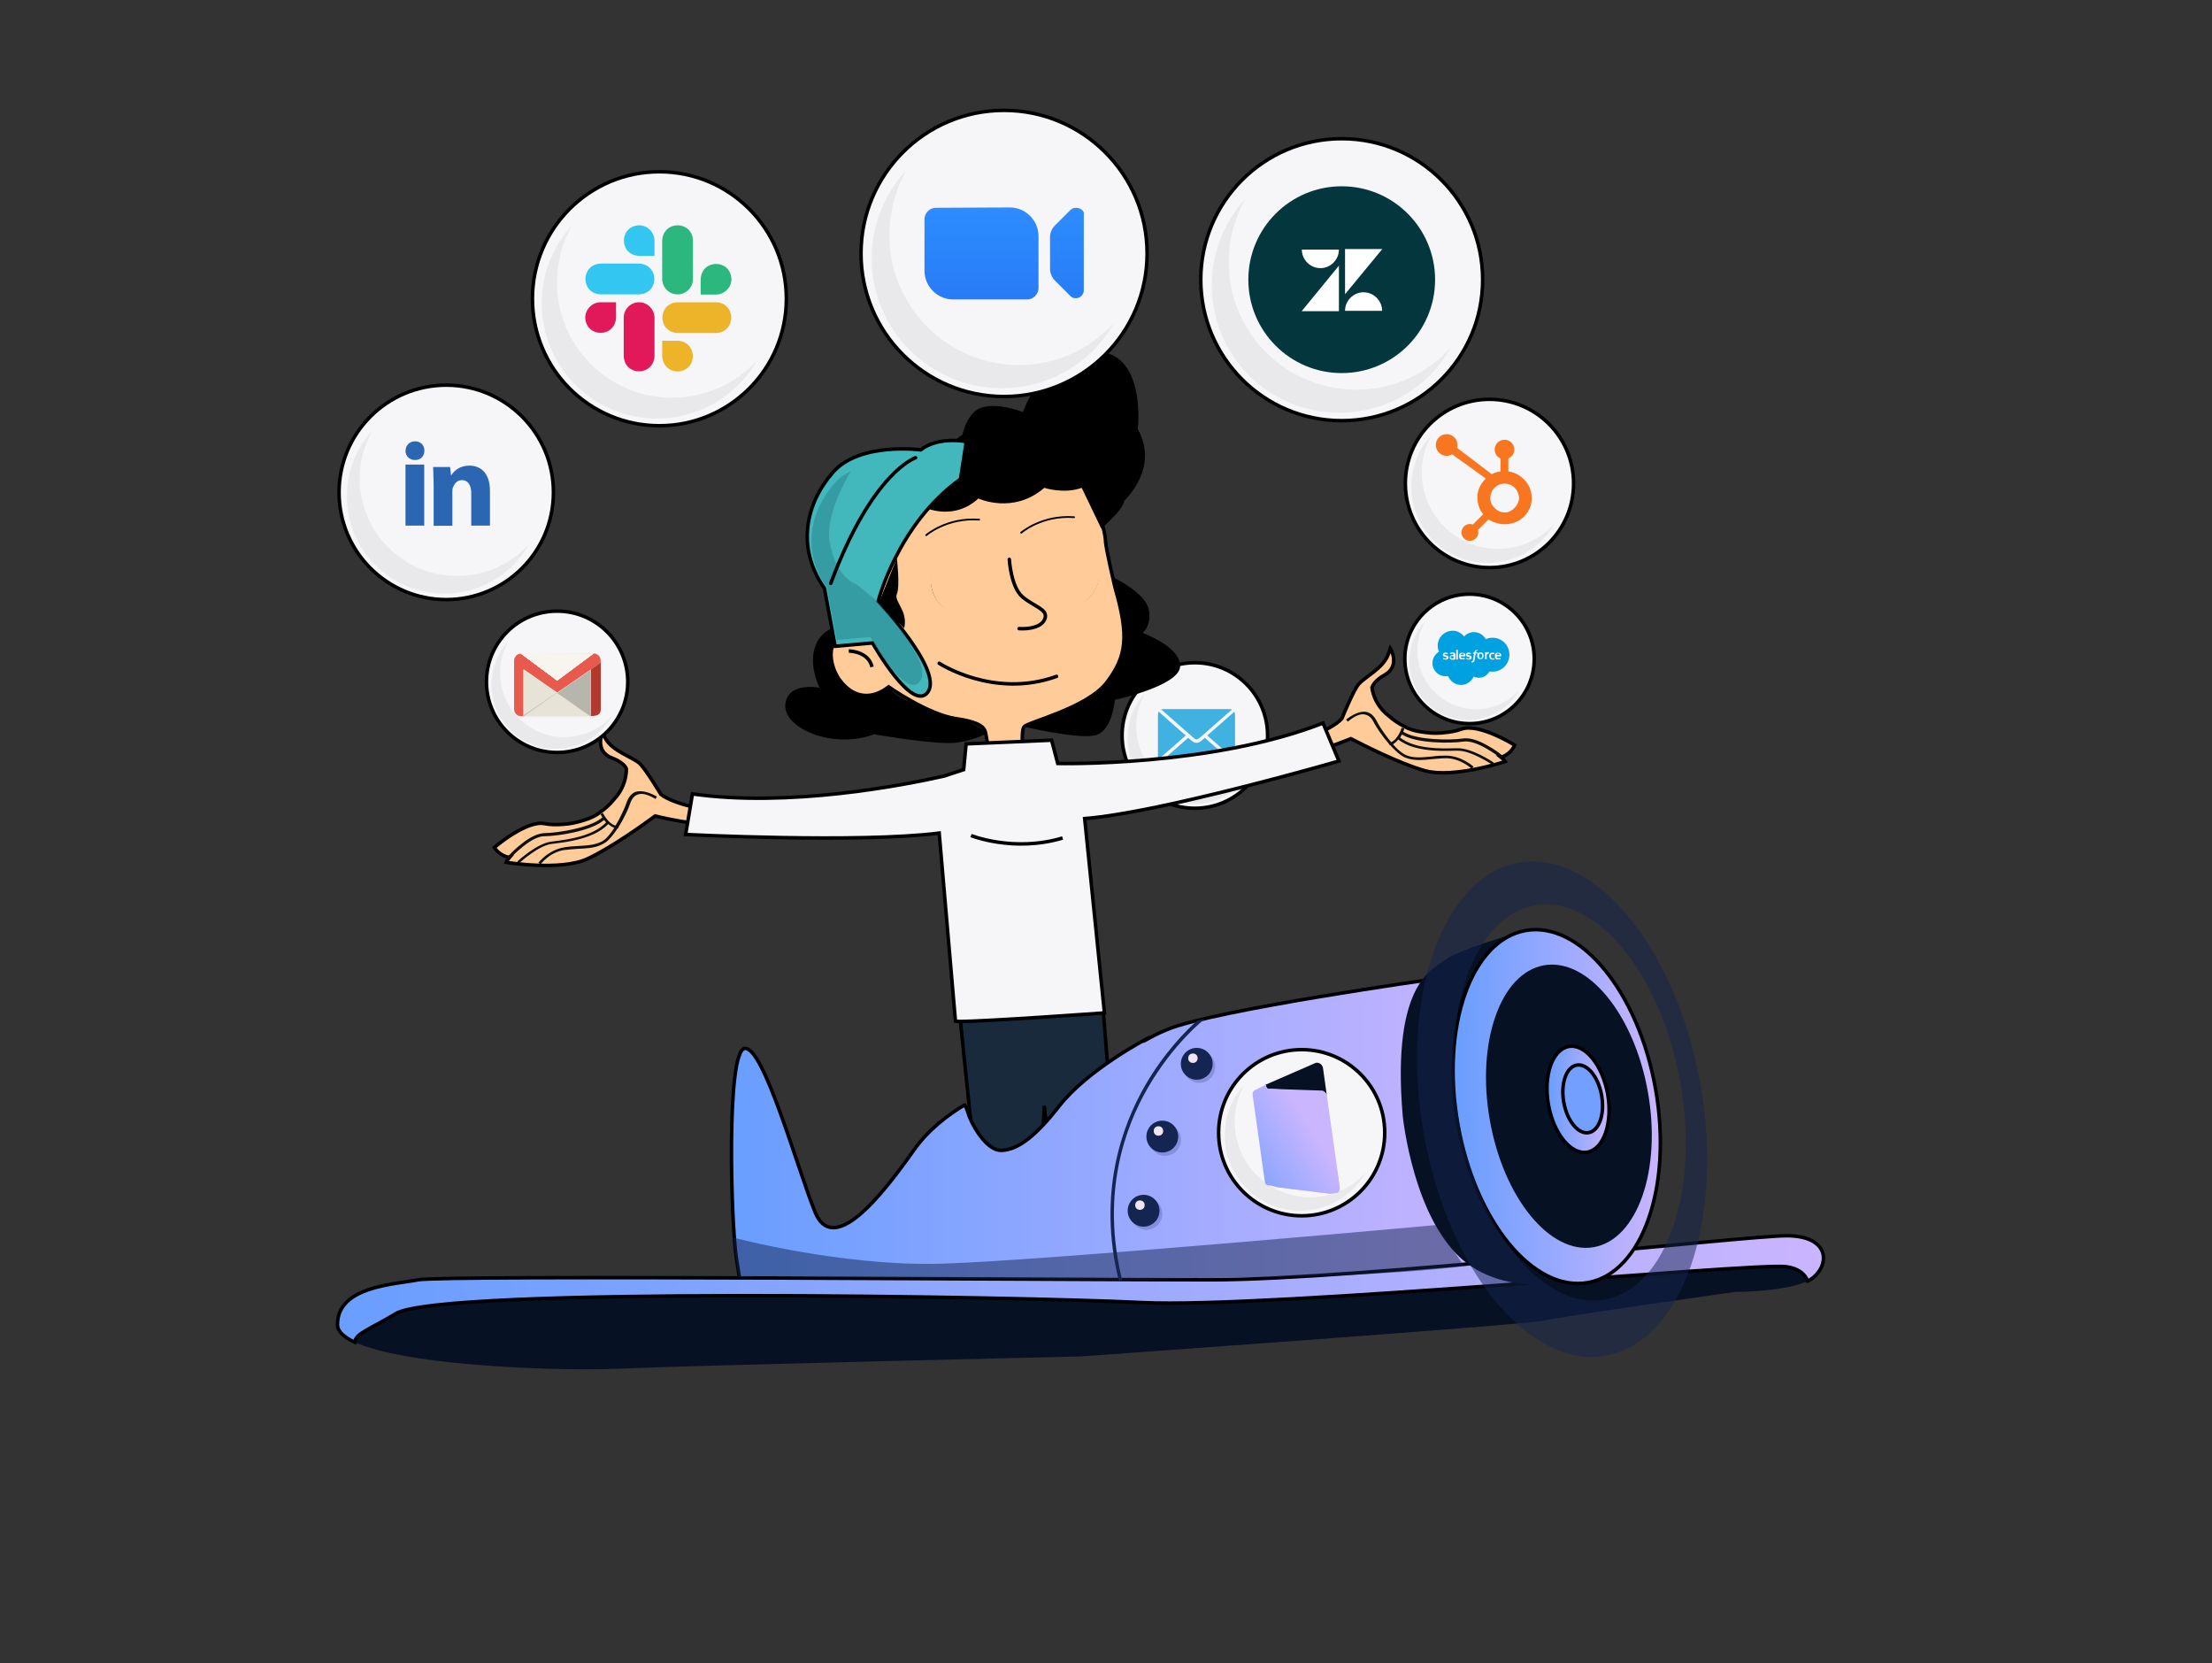 <?xml version="1.0" encoding="utf-8"?>
<!-- Generator: Adobe Illustrator 27.1.1, SVG Export Plug-In . SVG Version: 6.00 Build 0)  -->
<svg version="1.1" id="Layer_1" xmlns="http://www.w3.org/2000/svg" xmlns:xlink="http://www.w3.org/1999/xlink" x="0px" y="0px"
	 viewBox="0 0 1265 951" style="enable-background:new 0 0 1265 951;" xml:space="preserve">
	 	 	 	 	 <rect x="0" y="0" width="1265" height="951" fill="#333333" stroke="none"/>
	 	 	 	 	 <style>


	#slack, #linkedin, #zoom, #zendesk, #mail, #sales, #gmail, #hubspot, #meet, #in, #lers{
	animation:float 4s linear infinite;
	
	
}

	#plane{
	animation:float 2s linear infinite;
	
	
}


#line1,#line,  #line2, #line3, #line4, #line5, #line6, #line7, #line8{
	fill:none;
	stroke:#000000;
	stroke-width:3;
	stroke-miterlimit:10;
 stroke-linecap: round;
  stroke-dasharray: 0.5 9.5;
	  animation: animate-up 400ms linear infinite, float 4s linear infinite;

}

#sales{
	animation:pulse 1s infinite;
}


	 @keyframes float {
	0% {
		transform: translatey(0px);
	}
	50% {
		transform: translatey(-10px);
	}
	100% {
		transform: translatey(0px);
	}
}


@keyframes animate-down {
  to {
    stroke-dashoffset: 10;
  }
}
@-webkit-keyframes animate-down {
  to {
    stroke-dashoffset: 10;
  }
}

@keyframes animate-up {
  to {
    stroke-dashoffset: -10;
  }
}
@-webkit-keyframes animate-up {
  to {
    stroke-dashoffset: -10;
  }
}



	 </style>
<g id="mail">
	<g>
		<circle style="fill:#F6F5F8;stroke:#000000;stroke-width:2;stroke-miterlimit:10;" cx="683.3" cy="420.5" r="41.6"/>
		<path style="opacity:0.31;fill:#CCCCCC;enable-background:new    ;" d="M687.5,452.9c-20.8,0-37.7-16.9-37.7-37.7
			c0-6.8,1.8-13.2,4.9-18.7c-6.1,6.7-9.9,15.6-9.9,25.5c0,20.8,16.9,37.7,37.7,37.7c14,0,26.3-7.7,32.8-19.1
			C708.4,448.2,698.5,452.9,687.5,452.9z"/>
	</g>
	<g>
		<g>
			<path style="fill:#40B2E1;" d="M664,405.6c0.7-0.1,1.2-0.2,1.7-0.2c12.4,0,24.7,0,37.1,0c0.5,0,1,0.1,1.5,0.2
				c0.1,0.1,0.1,0.2,0.2,0.3c-0.2,0.1-0.4,0.2-0.6,0.3c-5.9,5.2-11.9,10.4-17.8,15.6c-1.4,1.2-2.2,1.2-3.6,0
				c-5.9-5.2-11.8-10.4-17.7-15.6C664.5,406.1,664.4,406,664,405.6z"/>
			<path style="fill:#40B2E1;" d="M664,435.4c5.3-4.6,10.4-9.1,15.5-13.6c0.7,0.6,1.3,1.1,2,1.7c1.8,1.6,3.8,1.6,5.6,0
				c0.6-0.5,1.3-1.1,1.9-1.7c5.1,4.5,10.2,9,15.5,13.6c-0.7,0.1-1.1,0.3-1.6,0.3c-12.4,0-24.8,0-37.2,0
				C665.1,435.6,664.7,435.5,664,435.4z"/>
			<path style="fill:#40B2E1;" d="M690.4,420.5c5.2-4.5,10.2-9,15.5-13.6c0.2,0.8,0.4,1.3,0.4,1.9c0,7.8,0,15.6,0,23.4
				c0,0.6-0.2,1.1-0.4,1.9C700.6,429.5,695.5,425,690.4,420.5z"/>
			<path style="fill:#40B2E1;" d="M678.1,420.5c-5.2,4.5-10.3,9-15.5,13.6c-0.2-0.8-0.4-1.4-0.4-2c0-7.8,0-15.5,0-23.3
				c0-0.6,0.2-1.2,0.4-2C667.8,411.5,672.9,416,678.1,420.5z"/>
		</g>
	</g>
</g>
<g id="hubspot">
	<g>
		<circle style="fill:#F6F5F8;stroke:#000000;stroke-width:2;stroke-miterlimit:10;" cx="851.8" cy="276.4" r="48.1"/>
		<path style="opacity:0.31;fill:#CCCCCC;enable-background:new    ;" d="M856.7,313.8c-24.1,0-43.6-19.5-43.6-43.6
			c0-7.8,2-15.2,5.6-21.5c-7.1,7.6-11.6,18.1-11.6,29.5c0,24.1,19.5,43.6,43.6,43.6c16.2,0,30.6-8.8,38-22.1
			C881,308.3,869.5,313.8,856.7,313.8z"/>
	</g>
	<path style="fill:#F8761F;" d="M873.9,277.1c-1.4-2.3-3.3-4.2-5.6-5.6c-1.8-1-3.6-1.7-5.7-2v-7.4c2.1-0.9,3.4-2.8,3.4-5.1
		c0-3.1-2.5-5.6-5.6-5.6s-5.6,2.5-5.6,5.6c0,2.3,1.2,4.2,3.3,5.1v7.4c-1.7,0.2-3.4,0.8-5,1.6c-3.2-2.4-13.7-10.4-19.9-15.1
		c0.1-0.5,0.3-1.1,0.3-1.6c0-3.4-2.8-6.2-6.2-6.2s-6.2,2.8-6.2,6.2s2.8,6.2,6.2,6.2c1.2,0,2.3-0.3,3.2-0.9l1.3,1l17.9,12.9
		c-0.9,0.9-1.8,1.9-2.5,3c-1.4,2.3-2.3,4.7-2.3,7.4v0.6c0,1.9,0.4,3.7,1,5.4c0.5,1.5,1.3,2.8,2.3,4l-5.9,5.9
		c-1.8-0.7-3.7-0.2-5.1,1.1c-0.9,0.9-1.4,2.1-1.4,3.4s0.5,2.5,1.4,3.4s2.1,1.4,3.4,1.4c1.3,0,2.5-0.5,3.4-1.4s1.4-2.1,1.4-3.4
		c0-0.5-0.1-1-0.2-1.4l6.1-6.1c0.8,0.6,1.7,1.1,2.7,1.5c1.9,0.8,4,1.3,6.4,1.3h0.4c2.6,0,5-0.6,7.3-1.8c2.4-1.3,4.3-3.1,5.7-5.4
		s2.2-4.8,2.2-7.6v-0.1C875.9,281.9,875.3,279.4,873.9,277.1L873.9,277.1z M866.5,290c-1.7,1.8-3.6,3-5.7,3h-0.4
		c-1.2,0-2.4-0.3-3.6-1c-1.3-0.7-2.3-1.7-3.2-2.9c-0.9-1.2-1.3-2.5-1.3-3.9v-0.4c0-1.4,0.3-2.7,0.9-3.9c0.7-1.3,1.7-2.4,3-3.2
		c1.3-0.8,2.6-1.2,4.1-1.2h0.1c1.4,0,2.6,0.3,3.9,0.9c1.2,0.7,2.2,1.6,3,2.8c0.8,1.2,1.2,2.5,1.4,3.9c0,0.3,0,0.6,0,0.9
		C868.6,286.6,867.9,288.4,866.5,290L866.5,290z"/>
</g>
<g id="plane">
	<polygon style="fill:#182A3B;stroke:#000000;stroke-width:2;stroke-miterlimit:10;" points="597.2,632.2 606.1,716.4 642,716.1 
		630.8,576.3 548.3,574.9 563,716.8 593.3,716.5 	"/>
	<path style="fill:none;stroke:#080B14;stroke-miterlimit:10;" d="M710,536.3"/>
	
		<linearGradient id="SVGID_1_" gradientUnits="userSpaceOnUse" x1="418.313" y1="284.531" x2="865.9" y2="284.531" gradientTransform="matrix(1 0 0 -1 0 952)">
		<stop  offset="2.000000e-02" style="stop-color:#6A9EFF"/>
		<stop  offset="1" style="stop-color:#CAB5FF"/>
	</linearGradient>
	<path style="fill:url(#SVGID_1_);stroke:#000000;stroke-width:2;stroke-miterlimit:10;" d="M821,559.6c0,0-125.2,17.6-153,28.8
		c-0.7,0.3-1.3,0.6-1.9,0.8c0,0-4.1,1.6-10.6,5.2l0.1-0.4c0,0-33.7,17.6-49.9,38.4s-25.7,25-33.1,25.3c-7.4,0.2-15-11.4-18-18.7
		c-0.5-1.1-2-6.2-2.5-6.4c-0.6-2-0.1,0.6-0.5-0.9c-9.5,5.7-20.9,14.3-29.1,26c-19.1,27.1-46.2,60.7-56.5,35s-29.4-94.7-40.1-93.3
		s-7.9,100.8-4.7,120.4c3.3,19.6,6.5,56.9,33.6,55.5s411.1-52.5,411.1-52.5S795.8,651.3,821,559.6z"/>
	<g>
		<g>
			<g>
				<g>
					<g>
						<g>
							<defs>
								<polygon id="SVGID_00000011712368606683689200000002333294914026205590_" points="709.3,676.8 707.1,623.2 775.9,624.3 
									777.4,682.4 								"/>
							</defs>
							<clipPath id="SVGID_00000030475235639610699560000009306199856459826334_">
								<use xlink:href="#SVGID_00000011712368606683689200000002333294914026205590_"  style="overflow:visible;"/>
							</clipPath>
							<g style="clip-path:url(#SVGID_00000030475235639610699560000009306199856459826334_);">
								<g style="enable-background:new    ;">
									<g>
										<g>
											<g>
												<g>
													<g>
														<g>
															<defs>
																<polyline id="SVGID_00000083779194894099878740000011633073758400209851_" points="777.1,669 715.3,677.2 
																	707.6,635.7 768.3,624.1 777.1,669 																"/>
															</defs>
															<clipPath id="SVGID_00000147903413156169063110000007671283627215026585_">
																<use xlink:href="#SVGID_00000083779194894099878740000011633073758400209851_"  style="overflow:visible;"/>
															</clipPath>
														</g>
													</g>
												</g>
											</g>
											<g>
												<g>
													<g>
														<g>
															<defs>
																<polyline id="SVGID_00000031930282487797204790000000547360629420547213_" points="777.1,669 715.3,677.2 
																	707.6,635.7 768.3,624.1 777.1,669 																"/>
															</defs>
															<clipPath id="SVGID_00000035523190427429476310000002588261398639249031_">
																<use xlink:href="#SVGID_00000031930282487797204790000000547360629420547213_"  style="overflow:visible;"/>
															</clipPath>
														</g>
													</g>
												</g>
												<g>
													<g>
														<g>
															<defs>
																<polyline id="SVGID_00000009576238761804151200000006058979804516076160_" points="777.1,669 715.3,677.2 
																	707.6,635.7 768.3,624.1 777.1,669 																"/>
															</defs>
															<clipPath id="SVGID_00000166652480587856928030000007520364674548975248_">
																<use xlink:href="#SVGID_00000009576238761804151200000006058979804516076160_"  style="overflow:visible;"/>
															</clipPath>
														</g>
													</g>
													<g>
														<g>
															<defs>
																<polyline id="SVGID_00000150078916503617892490000002794543294387775874_" points="777.1,669 715.3,677.2 
																	707.6,635.7 768.3,624.1 777.1,669 																"/>
															</defs>
															<clipPath id="SVGID_00000160879369169130976340000014277270370784383131_">
																<use xlink:href="#SVGID_00000150078916503617892490000002794543294387775874_"  style="overflow:visible;"/>
															</clipPath>
														</g>
														<g>
															<defs>
																<polyline id="SVGID_00000183229263989602739810000004656794882230212031_" points="777.1,669 715.3,677.2 
																	707.6,635.7 768.3,624.1 777.1,669 																"/>
															</defs>
															<defs>
																<polyline id="SVGID_00000016058747396439182610000009494486141154754962_" points="777.1,669 715.3,677.2 
																	707.6,635.7 768.3,624.1 777.1,669 																"/>
															</defs>
															<clipPath id="SVGID_00000129901367801799983990000016983316313027667120_">
																<use xlink:href="#SVGID_00000183229263989602739810000004656794882230212031_"  style="overflow:visible;"/>
															</clipPath>
															
																<clipPath id="SVGID_00000119833166377007367800000004989222616018742688_" style="clip-path:url(#SVGID_00000129901367801799983990000016983316313027667120_);">
																<use xlink:href="#SVGID_00000016058747396439182610000009494486141154754962_"  style="overflow:visible;"/>
															</clipPath>
														</g>
													</g>
												</g>
											</g>
											<g>
												<g>
													<g>
														<g>
															<defs>
																<polyline id="SVGID_00000046303975190654665290000000059276378788417200_" points="777.1,669 715.3,677.2 
																	707.6,635.7 768.3,624.1 777.1,669 																"/>
															</defs>
															<clipPath id="SVGID_00000106869483488728772030000012071168526998310824_">
																<use xlink:href="#SVGID_00000046303975190654665290000000059276378788417200_"  style="overflow:visible;"/>
															</clipPath>
														</g>
													</g>
												</g>
												<g>
													<g>
														<g>
															<defs>
																<polyline id="SVGID_00000096052729826256387120000013538758783888775592_" points="777.1,669 715.3,677.2 
																	707.6,635.7 768.3,624.1 777.1,669 																"/>
															</defs>
															<clipPath id="SVGID_00000182519094828421728790000011126582394178007731_">
																<use xlink:href="#SVGID_00000096052729826256387120000013538758783888775592_"  style="overflow:visible;"/>
															</clipPath>
														</g>
													</g>
													<g>
														<g>
															<defs>
																<polyline id="SVGID_00000100341656603854101640000002371856815044340136_" points="777.1,669 715.3,677.2 
																	707.6,635.7 768.3,624.1 777.1,669 																"/>
															</defs>
															<clipPath id="SVGID_00000077296320964955270620000017115524946077859005_">
																<use xlink:href="#SVGID_00000100341656603854101640000002371856815044340136_"  style="overflow:visible;"/>
															</clipPath>
														</g>
														<g>
															<defs>
																<polyline id="SVGID_00000001627295031777099190000014845313019409587639_" points="777.1,669 715.3,677.2 
																	707.6,635.7 768.3,624.1 777.1,669 																"/>
															</defs>
															<defs>
																<polyline id="SVGID_00000135685999258751569070000007240767907712666506_" points="777.1,669 715.3,677.2 
																	707.6,635.7 768.3,624.1 777.1,669 																"/>
															</defs>
															<clipPath id="SVGID_00000037650118536526036100000017612698330402575535_">
																<use xlink:href="#SVGID_00000001627295031777099190000014845313019409587639_"  style="overflow:visible;"/>
															</clipPath>
															
																<clipPath id="SVGID_00000129190522523857857910000005934496839941116832_" style="clip-path:url(#SVGID_00000037650118536526036100000017612698330402575535_);">
																<use xlink:href="#SVGID_00000135685999258751569070000007240767907712666506_"  style="overflow:visible;"/>
															</clipPath>
														</g>
													</g>
													<g>
														<g>
															<defs>
																<polyline id="SVGID_00000016058943267785882110000009019841527243579309_" points="777.1,669 715.3,677.2 
																	707.6,635.7 768.3,624.1 777.1,669 																"/>
															</defs>
															<clipPath id="SVGID_00000049909215990745793520000008734669909208297094_">
																<use xlink:href="#SVGID_00000016058943267785882110000009019841527243579309_"  style="overflow:visible;"/>
															</clipPath>
														</g>
														<g>
															<defs>
																<polyline id="SVGID_00000063627294073860804640000004305710413679225761_" points="777.1,669 715.3,677.2 
																	707.6,635.7 768.3,624.1 777.1,669 																"/>
															</defs>
															<defs>
																<polyline id="SVGID_00000082336514912858847590000017321175120026028170_" points="777.1,669 715.3,677.2 
																	707.6,635.7 768.3,624.1 777.1,669 																"/>
															</defs>
															<clipPath id="SVGID_00000072978715438449290700000015276667603411318948_">
																<use xlink:href="#SVGID_00000063627294073860804640000004305710413679225761_"  style="overflow:visible;"/>
															</clipPath>
															
																<clipPath id="SVGID_00000039852738180926253870000014518631255673971379_" style="clip-path:url(#SVGID_00000072978715438449290700000015276667603411318948_);">
																<use xlink:href="#SVGID_00000082336514912858847590000017321175120026028170_"  style="overflow:visible;"/>
															</clipPath>
														</g>
														<g>
															<defs>
																<polyline id="SVGID_00000016757310561760102950000007856016226264418466_" points="777.1,669 715.3,677.2 
																	707.6,635.7 768.3,624.1 777.1,669 																"/>
															</defs>
															<defs>
																<polyline id="SVGID_00000147220310529549388960000015792759719857183417_" points="777.1,669 715.3,677.2 
																	707.6,635.7 768.3,624.1 777.1,669 																"/>
															</defs>
															<defs>
																<polyline id="SVGID_00000002372889239673043980000014165929779799676844_" points="777.1,669 715.3,677.2 
																	707.6,635.7 768.3,624.1 777.1,669 																"/>
															</defs>
															<clipPath id="SVGID_00000075147390343308364590000017783809636273419958_">
																<use xlink:href="#SVGID_00000016757310561760102950000007856016226264418466_"  style="overflow:visible;"/>
															</clipPath>
															
																<clipPath id="SVGID_00000095297409234559815980000007509241440566068616_" style="clip-path:url(#SVGID_00000075147390343308364590000017783809636273419958_);">
																<use xlink:href="#SVGID_00000147220310529549388960000015792759719857183417_"  style="overflow:visible;"/>
															</clipPath>
															
																<clipPath id="SVGID_00000072278383923505958930000007706350048983082681_" style="clip-path:url(#SVGID_00000095297409234559815980000007509241440566068616_);">
																<use xlink:href="#SVGID_00000002372889239673043980000014165929779799676844_"  style="overflow:visible;"/>
															</clipPath>
														</g>
														<g>
															<defs>
																<polyline id="SVGID_00000127765716122327529190000012387941011548651916_" points="777.1,669 715.3,677.2 
																	707.6,635.7 768.3,624.1 777.1,669 																"/>
															</defs>
															<defs>
																<polyline id="SVGID_00000005262712875724769670000006622734753582406037_" points="777.1,669 715.3,677.2 
																	707.6,635.7 768.3,624.1 777.1,669 																"/>
															</defs>
															<defs>
																<polyline id="SVGID_00000091003319505299386140000001256138299054191032_" points="777.1,669 715.3,677.2 
																	707.6,635.7 768.3,624.1 777.1,669 																"/>
															</defs>
															<defs>
																<polyline id="SVGID_00000000202856270063417350000009424250413973649569_" points="777.1,669 715.3,677.2 
																	707.6,635.7 768.3,624.1 777.1,669 																"/>
															</defs>
															<clipPath id="SVGID_00000002367121748364941700000000718882991189546677_">
																<use xlink:href="#SVGID_00000127765716122327529190000012387941011548651916_"  style="overflow:visible;"/>
															</clipPath>
															
																<clipPath id="SVGID_00000000214939380951454240000000825710784333103773_" style="clip-path:url(#SVGID_00000002367121748364941700000000718882991189546677_);">
																<use xlink:href="#SVGID_00000005262712875724769670000006622734753582406037_"  style="overflow:visible;"/>
															</clipPath>
															
																<clipPath id="SVGID_00000034072709510624542680000011011968677811674245_" style="clip-path:url(#SVGID_00000000214939380951454240000000825710784333103773_);">
																<use xlink:href="#SVGID_00000091003319505299386140000001256138299054191032_"  style="overflow:visible;"/>
															</clipPath>
															
																<clipPath id="SVGID_00000010989388670190427210000009575028911121031052_" style="clip-path:url(#SVGID_00000034072709510624542680000011011968677811674245_);">
																<use xlink:href="#SVGID_00000000202856270063417350000009424250413973649569_"  style="overflow:visible;"/>
															</clipPath>
															
																<path style="opacity:0.502;clip-path:url(#SVGID_00000010989388670190427210000009575028911121031052_);fill:#FFFFFF;enable-background:new    ;" d="
																M734.3,652.5l-0.1,0.2l0.2,0.2l0.1-0.2L734.3,652.5"/>
														</g>
													</g>
												</g>
											</g>
										</g>
									</g>
								</g>
							</g>
						</g>
					</g>
				</g>
			</g>
		</g>
		<path style="fill:#061123;" d="M883.2,755c-9.8,2.4-265.2,20.5-265.2,20.5s-220.6,5.1-264,7s-161-3.3-161-25.2
			s32.2-22.9,46.2-25.7s371,0,453.6,0s305.2-25.2,329-25.2s25.2,15.4,15.4,23.8c-9.8,8.4-44.8,8.4-44.8,8.4S893,752.6,883.2,755z"/>
		
			<linearGradient id="SVGID_00000008121119817470538660000005404718175008306859_" gradientUnits="userSpaceOnUse" x1="193" y1="215.05" x2="1042.811" y2="215.05" gradientTransform="matrix(1 0 0 -1 0 952)">
			<stop  offset="2.000000e-02" style="stop-color:#6A9EFF"/>
			<stop  offset="1" style="stop-color:#CAB5FF"/>
		</linearGradient>
		
			<path style="fill:url(#SVGID_00000008121119817470538660000005404718175008306859_);stroke:#000000;stroke-width:2;stroke-miterlimit:10;" d="
			M193,757.3c0,3.9,3.7,7.2,9.9,10.1c0.6-5.1,7.6-6.9,23.5-16.4c25.6-15.4,355.6-9.8,427-6.3s350-23.1,368.2-20.5
			c7.2,1,10.7,4.4,12.2,8.2c1.3-0.6,2.4-1.4,3.3-2.1c9.8-8.4,8.4-23.8-15.4-23.8c-23.8,0-246.4,25.2-329,25.2s-439.6-2.8-453.6,0
			C225.2,734.4,193,735.4,193,757.3z"/>
		<g>
			<path style="fill:#061123;" d="M802.2,638c0,0,6.1,60.7,36.4,84s77.5,7,77.5,7l-0.4-0.5c-31.1,5.1-64.1-35.4-73.8-90.7
				c-8.1-45.9,2.4-87.7,23.8-103.9c-8.5,2.5-33.7,10.3-38.7,14.6C820.9,553.5,795.5,559.9,802.2,638z"/>
			
				<linearGradient id="SVGID_00000039819016098176933590000013906581353655870628_" gradientUnits="userSpaceOnUse" x1="830.968" y1="319.35" x2="949.532" y2="319.35" gradientTransform="matrix(1 0 0 -1 0 952)">
				<stop  offset="2.000000e-02" style="stop-color:#6A9EFF"/>
				<stop  offset="1" style="stop-color:#CAB5FF"/>
			</linearGradient>
			
				<path style="fill:url(#SVGID_00000039819016098176933590000013906581353655870628_);stroke:#000000;stroke-width:2;stroke-miterlimit:10;" d="
				M872.5,532c31.2-5.5,64.5,35.1,74.3,90.7c9.8,55.6-7.6,105.1-38.8,110.6s-64.5-35.1-74.3-90.7S841.3,537.5,872.5,532z"/>
			
				<ellipse transform="matrix(0.985 -0.174 0.174 0.985 -96.22 165.29)" style="fill:#061123;" cx="896.8" cy="632.7" rx="45.9" ry="81.8"/>
			<g>
				
					<linearGradient id="SVGID_00000034775392215187723500000008338855226353911723_" gradientUnits="userSpaceOnUse" x1="884.697" y1="323.5" x2="920.203" y2="323.5" gradientTransform="matrix(1 0 0 -1 0 952)">
					<stop  offset="2.000000e-02" style="stop-color:#6A9EFF"/>
					<stop  offset="1" style="stop-color:#CAB5FF"/>
				</linearGradient>
				
					<path style="fill:url(#SVGID_00000034775392215187723500000008338855226353911723_);stroke:#000000;stroke-width:2;stroke-miterlimit:10;" d="
					M919.4,625.5c2.9,16.7-2.3,31.5-11.6,33.2c-9.4,1.7-19.3-10.5-22.3-27.2c-2.9-16.7,2.3-31.5,11.6-33.2S916.4,608.8,919.4,625.5z
					"/>
				
					<ellipse transform="matrix(0.985 -0.174 0.174 0.985 -95.371 166.598)" style="fill:#739FFF;stroke:#000000;stroke-width:2;stroke-miterlimit:9.999;" cx="904.7" cy="628.5" rx="11" ry="19.6"/>
			</g>
			<path style="opacity:0.5;fill:#142551;enable-background:new    ;" d="M814.2,648.1c13.7,77.8,60.3,134.7,104,127
				s68-77,54.3-154.9c-13.7-77.8-60.3-134.7-104-127C824.8,501,800.5,570.3,814.2,648.1z M877.8,517.6c35-6.2,72.2,39.3,83.2,101.6
				s-8.4,117.7-43.4,123.8s-72.2-39.3-83.2-101.6C823.4,579.2,842.9,523.7,877.8,517.6z"/>
		</g>
		<path style="fill:#0D3151;" d="M624.2,805.6"/>
		<path style="opacity:0.5;fill:#142551;enable-background:new    ;" d="M821.1,700.4c0,0-226.4,20.6-283.4,22.1s-118.5-15-118.5-15
			c2.2,17.7,3.2,22.7,3.2,22.7l17.8-0.5c53.5,0.8,205.2,2.9,224.9,1.7c24-1.5,110.4,0.1,172.3-7.5L821.1,700.4z"/>
	</g>
	<path style="fill:#142551;" d="M684.6,583.6c-5.7,5-18.6,17.7-29.8,37.1c-13.5,23.5-27.2,61.9-15,111.5l1.9-0.5
		c-12-48.9,1.4-86.8,14.8-109.9c14.5-25.1,32-38.9,32.2-39l-0.1-0.3L684.6,583.6z"/>
	<g>
		<ellipse style="fill:#142551;" cx="684.4" cy="608.2" rx="9.1" ry="9.1"/>
		<circle style="opacity:0.2;fill:#142551;enable-background:new    ;" cx="685.9" cy="610" r="9.1"/>
		<circle style="fill:#F0E5F0;" cx="682.2" cy="605" r="2.7"/>
	</g>
	<g>
		<circle style="fill:#142551;" cx="664.7" cy="649.8" r="9.1"/>
		<circle style="opacity:0.2;fill:#142551;enable-background:new    ;" cx="666.3" cy="651.7" r="9.1"/>
		<circle style="fill:#F0E5F0;" cx="662.5" cy="646.6" r="2.7"/>
	</g>
	<circle style="fill:#142551;" cx="654" cy="692.2" r="9.1"/>
	<circle style="opacity:0.2;fill:#142551;enable-background:new    ;" cx="655.6" cy="694" r="9.1"/>
	<circle style="fill:#F0E5F0;" cx="651.9" cy="689" r="2.7"/>
	<g>
		<g>
			
				<radialGradient id="SVGID_00000059272743637209102890000006689188582303484343_" cx="391.275" cy="426.275" r="151.903" gradientUnits="userSpaceOnUse">
				<stop  offset="0.862" style="stop-color:#FFCB99"/>
				<stop  offset="1" style="stop-color:#FF9999"/>
			</radialGradient>
			
				<path style="fill:url(#SVGID_00000059272743637209102890000006689188582303484343_);stroke:#000000;stroke-width:2;stroke-miterlimit:10;" d="
				M417.6,461.2c-7.1,0.9-14.6,0.9-22.1,0c-6.4-1.6-13.9-4.1-17.6-7.1c0,0-8.7-14.5-12.2-17.7c-3.7-3.4-15.4-6.9-19.4-14.1l-1.9-3.5
				c0,0-4.5,10.8,5.7,14.6c0,0,6.4,2.2,8.1,6.1c0,0,0.6,9.3-6.9,17.3c-2.5,3.2-5.4,5.7-8.3,7.7c-2.3,1.9-5.5,3.4-9.3,4.5
				c-6.7,2.2-12,2.3-12,2.3c-3.5,0.3-7.2,0.2-10.2-0.4c-10.4-2.2-28.8,13.6-28.8,13.6c3.1,4.9,8.2,5.6,8.2,5.6l0.6-0.1
				c-0.7,0.8-1.5,1.9-2,3c0,0,30.8,5.1,46.2-1.9c13.1-5.9,33.2-20.3,39-24.6c3.1,0.8,11.7,2.8,22.8,4.3c0,0,9.2,1.4,23.2,0.7
				C419.4,467.9,418.5,464.3,417.6,461.2z"/>
			<path style="fill:#0E0F10;" d="M375.7,455.4l-0.8,1.4c-4.5-2.7-7.9-3.5-10.3-2.5c-1.9,0.7-3.3,2.3-4.3,5.3
				c-0.9,2.8-3.5,8.4-6.7,13.5l-0.1,0.6c-0.1-0.1-0.1-0.1-0.3-0.1c-1.6,2.4-3.4,4.8-5.2,6.6c-1.2,1.2-2.6,2.1-4,2.7
				c-4,2-8.9,2.2-13.7,2.4c-2.6,0.2-5.3,0.4-7.8,0.7c-8.2,1.3-13.3,8-13.4,8.2l-1.2-1c0.3-0.3,5.7-7.2,14.5-8.7
				c2.6-0.5,5.3-0.7,7.9-0.8c6.4-0.4,12.5-0.6,16.5-4.6c1.6-1.6,3.2-3.7,4.5-5.8c-1.3-0.5-2.4-1.2-3.4-2.2c-2.3,2.4-5.2,4.3-8.2,5.7
				c-7.7,3.6-16.9,4.8-22.7,5.5l-1.6,0.2c-7.6,1-18,10.6-18.2,10.7c-0.3,0.3-0.8,0.3-1,0c-0.3-0.3-0.3-0.8,0-1
				c0.4-0.4,10.9-9.9,18.9-11l1.6-0.2c7.8-1,22.4-2.8,29.9-10.8c-1.9-2.1-3.1-4.6-3.2-4.7l1.4-0.7c0,0,2.9,6.1,7.2,7.2
				c3.3-5.4,5.6-11,6.2-12.8c1.2-3.6,3-5.6,5.3-6.5C366.8,451.8,370.8,452.7,375.7,455.4z"/>
			<path style="fill:#0E0F10;" d="M345.6,467.4c0.4,0.3,0.3,0.8,0.1,1.2c-0.3,0.3-0.6,0.5-0.9,0.7c-7.2,5.8-25.3,8.7-33.3,8.8
				c-3.2-0.1-7.4,1.9-12.2,5.7c-4,3.2-7.4,6.7-7.4,6.7l-0.2,0.1c-0.3,0.3-0.8,0.3-1,0c-0.1-0.2-0.2-0.3-0.3-0.6
				c0.1-0.1,0.1-0.5,0.3-0.6c0.3-0.3,3.3-3.7,7.5-6.9c5.1-4.1,9.6-6.1,13.3-6.2c7.8-0.1,25.4-3,32.3-8.4c0.2-0.2,0.6-0.3,0.8-0.8
				l0,0C344.8,466.9,345.2,467,345.6,467.4z"/>
		</g>
		<g>
			
				<radialGradient id="SVGID_00000157990100211111250130000009696803924586107058_" cx="131.87" cy="1053.328" r="55.291" gradientTransform="matrix(-0.999 4.110896e-02 -4.110896e-02 -0.999 971.102 1453.751)" gradientUnits="userSpaceOnUse">
				<stop  offset="5.916801e-02" style="stop-color:#FFCB99"/>
				<stop  offset="0.862" style="stop-color:#FFCB99"/>
			</radialGradient>
			
				<path style="fill:url(#SVGID_00000157990100211111250130000009696803924586107058_);stroke:#000000;stroke-width:2;stroke-miterlimit:10;" d="
				M727.8,434.2c13.9-1.4,22.8-4.2,22.8-4.2c10.8-3.2,19-6.5,21.9-7.7c6.4,3.3,28.4,14.5,42.3,18.3c16.3,4.6,46-5.2,46-5.2
				c-0.7-1-1.6-1.9-2.5-2.6h0.6c0,0,5-1.5,7.3-6.8c0,0-20.6-12.9-30.6-9.1c-2.9,1.1-6.5,1.7-10,2c0,0-5.2,0.8-12.2-0.4
				c-3.9-0.5-7.4-1.5-9.9-3c-3.2-1.5-6.4-3.6-9.4-6.3c-8.7-6.7-9.5-16-9.5-16c1.1-4.1,7.1-7.2,7.1-7.2c9.5-5.3,3.4-15.3,3.4-15.3
				l-1.3,3.7c-2.9,7.8-13.9,13-17,17c-3,3.7-9.4,19.4-9.4,19.4c-3.1,3.6-10.2,7.1-16.3,9.7c-7.3,2.1-14.6,3.2-21.8,3.4
				C729,426.7,728.6,430.4,727.8,434.2z"/>
			<path style="fill:#0E0F10;" d="M781.3,407c2.5,0.5,4.5,2.2,6.2,5.6c0.8,1.7,4,6.9,8.1,11.7c4.1-1.8,6-8.3,6-8.3l1.5,0.5
				c0,0.2-0.8,2.8-2.4,5.2c8.7,6.7,23.3,6.3,31.2,6.1h1.7c8.1-0.2,19.9,7.7,20.4,8c0.3,0.2,0.4,0.7,0.2,1s-0.7,0.4-1,0.2
				c-0.2,0-12-8-19.6-7.8h-1.7c-5.9,0.2-15.1,0.4-23.3-2c-3.2-0.9-6.4-2.4-9-4.4c-0.8,1.1-1.8,2-3,2.7c1.6,1.9,3.5,3.7,5.4,5
				c4.6,3.3,10.6,2.6,17,2c2.6-0.4,5.3-0.5,8-0.5c8.9,0.1,15.4,6.1,15.7,6.3l-1.1,1.2c-0.1-0.1-6.2-5.9-14.5-6
				c-2.6,0-5.3,0.3-7.9,0.5c-4.8,0.5-9.6,1-13.9-0.3c-1.5-0.4-3-1.1-4.3-2.1c-2.1-1.5-4.2-3.6-6.1-5.7c-0.2,0.1-0.2,0.1-0.3,0.1
				l-0.2-0.6c-4-4.6-7.3-9.6-8.7-12.3c-1.4-2.9-3.1-4.2-5.1-4.6c-2.5-0.6-5.8,0.7-9.8,4.1l-1-1.2C774.3,407.9,778.2,406.5,781.3,407
				z"/>
			<path style="fill:#0E0F10;" d="M802.6,418.3L802.6,418.3c0.3,0.4,0.6,0.5,0.9,0.6c7.6,4.2,25.5,4.4,33.2,3.3
				c3.7-0.5,8.4,0.8,14.1,4.1c4.6,2.5,8.1,5.4,8.4,5.7c0.2,0,0.3,0.4,0.3,0.5c-0.1,0.3-0.2,0.4-0.2,0.6c-0.2,0.3-0.7,0.4-1,0.2h-0.2
				c0,0-3.8-2.9-8.3-5.5c-5.3-3-9.8-4.3-12.9-3.8c-7.9,1.1-26.2,1-34.3-3.6c-0.3-0.2-0.7-0.3-1-0.6c-0.3-0.4-0.5-0.8-0.1-1.2
				C801.8,418.2,802.2,418,802.6,418.3z"/>
		</g>
		<path d="M636.8,330.2c0,0,17.7,8.4,20,17.7s-3.3,14-3.3,14s21.9,7.9,21.4,19.1s-37.3,19.1-37.3,19.1s-1.4,16.8-10.3,20
			c-8.9,3.3-43.8-5.1-43.8-5.1s52.2-30.8,54.1-40.1C639.6,365.7,636.8,330.2,636.8,330.2z"/>
		
			<radialGradient id="SVGID_00000120530431324327316180000004626816982787194240_" cx="559.04" cy="612.458" r="107.764" fx="559.355" fy="612.523" gradientTransform="matrix(1 0 0 -1 0 952)" gradientUnits="userSpaceOnUse">
			<stop  offset="0.862" style="stop-color:#FFCB99"/>
			<stop  offset="1" style="stop-color:#FF9999"/>
		</radialGradient>
		
			<path style="fill:url(#SVGID_00000120530431324327316180000004626816982787194240_);stroke:#000000;stroke-width:2;stroke-miterlimit:10;" d="
			M496.1,361c0,0-17.7-4.7-20.5,9.8s13.5,36.8,32.6,21.9c0,0,22.4,15.8,38.7,18.2c16.3,2.3,16.3,6.5,16.8,8.4s2.3,14,2.3,14
			l19.1-1.9c0,0-1.4-13,0.5-15.8s36.3-10.7,47.5-25.6s12.6-26.1,4.7-53.6c0,0-5.6-23.3-5.6-27.5s-8.9-44.7-28.9-54.1
			c-20-9.3-40.5-12.1-52.7-5.1c-12.1,7-46.6,44.7-55.5,95.1L496.1,361z"/>
		<g>
			<circle style="fill:#F6F5F8;stroke:#000000;stroke-width:2;stroke-miterlimit:10;" cx="609.1" cy="327.9" r="18.4"/>
			<path d="M617.5,318.4c-0.7,0-1.5,0.1-2.1,0.3c0.6,0.7,1,1.5,1,2.5c0,2.1-1.7,3.7-3.7,3.7c-1.1,0-2.1-0.5-2.7-1.2
				c-0.3,0.9-0.5,1.8-0.5,2.8c0,4.5,3.7,8.2,8.2,8.2s8.2-3.7,8.2-8.2C625.7,322,622,318.4,617.5,318.4z"/>
		</g>
		<g>
			<circle style="fill:#F6F5F8;stroke:#000000;stroke-width:2;stroke-miterlimit:10;" cx="551.8" cy="332.1" r="18.4"/>
			<path d="M560.2,322.6c-0.7,0-1.5,0.1-2.1,0.3c0.6,0.7,1,1.5,1,2.5c0,2.1-1.7,3.7-3.7,3.7c-1.1,0-2.1-0.5-2.7-1.2
				c-0.3,0.9-0.5,1.8-0.5,2.8c0,4.5,3.7,8.2,8.2,8.2s8.2-3.7,8.2-8.2C568.4,326.2,564.7,322.6,560.2,322.6z"/>
		</g>
		<path style="fill:none;stroke:#000000;stroke-width:2;stroke-linecap:round;stroke-miterlimit:10;" d="M577.2,319.8
			c0,0,0.9,15.8,7.5,21.4c6.5,5.6,14.4,7,13,12.1s-8.9,6.5-14.9,6.1"/>
		<path style="fill:none;stroke:#000000;stroke-width:2;stroke-linecap:round;stroke-miterlimit:10;" d="M537.1,379.2
			c0,0,31.2,20.5,67.1,7.5"/>
		<path d="M530.1,290.6c0,0,15.8,7,29.4-5.6c0,0,20,9.3,37.7-6.1c0,0,11.2,3.7,21.4,0l11.2,23.3c0,0,13-11.2,13-15.8
			c0,0,20.5-18.6,7.9-41c0,0,4.2-36.3-16.8-43.3s-26.6,14-26.6,14s-1.9-5.1-9.3-0.5c-7.5,4.7-13,20-13,20s-19.6-7.9-28,0
			s-8.9,27.5-8.9,30.3L530.1,290.6z"/>
		<g>
			<path style="fill:#42B8BC;stroke:#000000;stroke-width:2;stroke-miterlimit:10;" d="M502.2,343.8c0,0,11.2-44.3,47.1-69.9
				l3.3-21.4c0,0-15.8-3.3-26.1,4.7c0,0-35-4.7-50.3,13c-15.4,17.7-21,42.9-4.7,66.2l6.1,33.1l21.4-1.9c0,0,22.8,40.5,31.7,28
				C539.4,382.9,502.2,343.8,502.2,343.8z"/>
			<path style="opacity:0.51;fill:#2C818C;enable-background:new    ;" d="M489.6,333.9c0,0-11.3-2.9-15.1-23.9
				c-2.2-12.4,5.4-29.1,12-40.6c-3.6,1.7-6.8,4-9.4,7.1c-13.8,15.9-18.9,38.6-4.2,59.6l5.5,29.8l19.3-1.7c0,0,20.6,36.5,28.5,25.2
				c8-11.3-25.6-46.6-25.6-46.6L489.6,333.9z"/>
			<path style="fill:none;stroke:#000000;stroke-width:2;stroke-linecap:round;stroke-miterlimit:10;" d="M523.6,261.7
				c0,0-24.7,7.9-48.5,71.8"/>
		</g>
		<path d="M502.6,344.7l10.3-25.6c0,0,1.9,16.3,0,20.5c-1.9,4.2,6.5,9.3,4.2,19.6L502.6,344.7z"/>
		<path d="M546.9,410.9c-16.8-4.7-35.9-12.1-38.7-18.2c0,0-11.2,6.1-15.8,4.7c-4.7-1.4-14.4-9.8-16.3-18.2c-1.6-7.1-0.6-11.7,1.2-13
			l-1.7-6.9c-3,1.4-5.8,3.5-7.8,6.9c-7,11.7,0.9,27,0.9,27s-18.6-3.7-19.6,9.8c-0.9,13.5,27.5,25.6,50.8,16.8c0,0,36.8,6.5,48,4.7
			c11.2-1.9,15.8-5.1,15.8-5.1S562.9,415.3,546.9,410.9z"/>
		<g>
			<path d="M529.7,306.5c-0.1,0-0.3-0.1-0.4-0.2c-0.2-0.2-0.2-0.5,0-0.7c0.1-0.1,12-10.4,30.7-9c0.3,0,0.5,0.3,0.5,0.5
				s-0.3,0.5-0.5,0.5c-18.2-1.4-29.8,8.6-29.9,8.7C529.9,306.5,529.8,306.5,529.7,306.5z"/>
		</g>
		<g>
			<path d="M584,305.1c-0.1,0-0.3-0.1-0.4-0.2c-0.2-0.2-0.2-0.5,0-0.7c0.1-0.1,12-10.4,30.7-9c0.3,0,0.5,0.3,0.5,0.5
				s-0.3,0.5-0.5,0.5c-18.2-1.4-29.8,8.6-29.9,8.7C584.2,305.1,584.1,305.1,584,305.1z"/>
		</g>
		<line style="fill:none;stroke:#000000;stroke-width:2;stroke-miterlimit:10;" x1="553.9" y1="440.7" x2="600.7" y2="437.9"/>
		<path style="fill:#F6F5F8;stroke:#000000;stroke-width:2;stroke-miterlimit:10;" d="M765.7,435.1l-9.1-21.7
			c-64.3,25.2-151.7,23.1-151.7,23.1l-3.5-13.3l-48.9,2.1l-1.4,14.7l-11.2,3.7c-23.5,5.3-89,18-143.9,10.2l-3.9,23.2
			c0,0,99.1,5,145-0.8l9.3,107.5c0.6,0.1,1.3,0.2,2,0.2c15.4,0,83.2-4.9,83.2-4.9L620.3,468C664.3,464.5,765.7,435.1,765.7,435.1z"
			/>
		
			<radialGradient id="SVGID_00000136397877091284597580000017159776160648339361_" cx="492.022" cy="575.269" r="5.69" gradientTransform="matrix(1 0 0 -1 0 952)" gradientUnits="userSpaceOnUse">
			<stop  offset="5.916801e-02" style="stop-color:#FFCB99"/>
			<stop  offset="0.862" style="stop-color:#FFCB99"/>
		</radialGradient>
		
			<path style="fill:url(#SVGID_00000136397877091284597580000017159776160648339361_);stroke:#000000;stroke-width:2;stroke-miterlimit:10;" d="
			M485.4,372.2c0,0,11.2,0,13.3,9.1"/>
		<path style="fill:#F6F5F8;stroke:#000000;stroke-width:2;stroke-miterlimit:10;" d="M555.3,477.7c0,0,24.5,9.8,52.4,1.4"/>
	</g>
	<g id="Nol">
		<g>
			<circle style="fill:#F6F5F8;stroke:#000000;stroke-width:2;stroke-miterlimit:10;" cx="744.4" cy="647.6" r="47.5"/>
			<path style="opacity:0.31;fill:#CCCCCC;enable-background:new    ;" d="M749.2,684.5c-23.8,0-43.1-19.3-43.1-43.1
				c0-7.8,1.9-15.1,5.6-21.3c-7,7.6-11.3,17.8-11.3,29c0,23.8,19.3,43.1,43.1,43.1c16,0,30-8.8,37.5-21.8
				C773.3,679.1,761.8,684.5,749.2,684.5z"/>
		</g>
		<g>
			<g>
				<g>
					<g>
						<g>
							<g>
								<g>
									<g>
										<defs>
											
												<rect id="SVGID_00000036213703726868852070000012695741948406606464_" x="719.6" y="609.9" transform="matrix(0.99 -0.139 0.139 0.99 -82.671 108.982)" width="42" height="75.5"/>
										</defs>
										<clipPath id="SVGID_00000024722455849164991030000000036386926632396439_">
											<use xlink:href="#SVGID_00000036213703726868852070000012695741948406606464_"  style="overflow:visible;"/>
										</clipPath>
										<g style="clip-path:url(#SVGID_00000024722455849164991030000000036386926632396439_);">
											<g>
												<path style="fill:#D6C2ED;" d="M763.9,663l2.2,15.8c0.3,2.5-1.9,4.5-3.7,3.9l-31.9-4l1.7-0.2c0,0,0,0-0.1-0.8
													s0.6-1.8,1.4-1.9c0,0,0,0,0.8-0.1l27.5-8.9C762.8,666.5,764.2,664.6,763.9,663L763.9,663z"/>
											</g>
											<g>
												<path style="fill:#061123;" d="M756.6,610.6l2.2,15.8c-0.2-1.7-2-2.3-2.9-2.1l-29.9-1.8c0,0,0,0-0.8,0.1
													c0,0-0.9-0.7-1.1-1.5c-0.1-0.8-0.1-0.8-0.1-0.8l-0.8,0.1l28.7-12.5C753.6,606.9,756.2,608.2,756.6,610.6L756.6,610.6z"
													/>
											</g>
											
												<linearGradient id="SVGID_00000040562746894332837450000004076017606038400694_" gradientUnits="userSpaceOnUse" x1="376.02" y1="4070.093" x2="431.938" y2="4044.649" gradientTransform="matrix(0.99 -0.139 0.139 0.99 -239.212 -3298.082)">
												<stop  offset="2.000000e-02" style="stop-color:#6A9EFF"/>
												<stop  offset="1" style="stop-color:#CAB5FF"/>
											</linearGradient>
											<path style="fill:url(#SVGID_00000040562746894332837450000004076017606038400694_);" d="M758.8,626.4L764,663l0,0
												l2.2,15.8c0.3,2.5-1.9,4.5-3.7,3.9l-31.9-3.9l-4.4-1.1c-1.7,0.2-2.6-0.5-2.9-2.1l0,0l-7-49.8l0,0
												c-0.1-0.8,0.5-2.6,2.1-2.9l4.7-2.4l0.8-0.1c0,0,0,0,0.1,0.8s1.1,1.5,1.9,1.4c0,0,0,0,0.8-0.1l29,1
												C756.7,623.3,758.6,624.7,758.8,626.4L758.8,626.4z"/>
										</g>
									</g>
								</g>
							</g>
						</g>
					</g>
				</g>
			</g>
		</g>
	</g>
	<g id="closed_00000057843405949250008060000007311374005732722308_">
		
			<radialGradient id="SVGID_00000162346391980789915110000002609291395232448650_" cx="553.399" cy="331.374" r="21.154" gradientUnits="userSpaceOnUse">
			<stop  offset="0.636" style="stop-color:#FFCB99"/>
			<stop  offset="0.862" style="stop-color:#FFCB99"/>
		</radialGradient>
		<circle style="fill:url(#SVGID_00000162346391980789915110000002609291395232448650_);" cx="553.4" cy="331.4" r="21.2"/>
		
			<radialGradient id="SVGID_00000078751790423842399800000010183313559413125773_" cx="607.741" cy="327.013" r="21.154" gradientUnits="userSpaceOnUse">
			<stop  offset="0.636" style="stop-color:#FFCB99"/>
			<stop  offset="0.862" style="stop-color:#FFCB99"/>
		</radialGradient>
		<circle style="fill:url(#SVGID_00000078751790423842399800000010183313559413125773_);" cx="607.7" cy="327" r="21.2"/>
		<animate  accumulate="none" additive="replace" attributeName="display" begin="0s" calcMode="linear" dur="4s" fill="remove" id="eyes                                 " keyTimes="0;  0.9;  1" repeatCount="indefinite" restart="always" values="none;inline;none">
			</animate>
	</g>
</g>
<g id="gmail">
	<g>
		
			<ellipse style="fill:#F6F5F8;stroke:#000000;stroke-width:2;stroke-miterlimit:9.998;" cx="318.6" cy="389.8" rx="40.4" ry="40.4"/>
		<path style="opacity:0.31;fill:#CCCCCC;enable-background:new    ;" d="M322.7,421.4c-20.3,0-36.7-16.4-36.7-36.7
			c0-6.6,1.7-12.8,4.8-18.1c-6,6.4-9.7,15.3-9.7,24.8c0,20.3,16.4,36.7,36.7,36.7c13.7,0,25.7-7.4,32-18.6
			C343.2,416.8,333.6,421.4,322.7,421.4z"/>
	</g>
	<g>
		<path style="fill:#E75A4D;" d="M339.5,373.6c2.2,0,4,1.8,4,4v1.2l-5.6,4L318.7,396l-19.3-13.4v26.9H298c-2.2,0-4-1.8-4-4v-27.8
			c0-2.2,1.8-4,4-4l20.7,15.4L339.5,373.6L339.5,373.6L339.5,373.6z"/>
		
			<linearGradient id="SVGID_00000060742022385887331060000006348544178197085329_" gradientUnits="userSpaceOnUse" x1="-63677.809" y1="129940.359" x2="-62180.074" y2="129940.359" gradientTransform="matrix(1.772698e-02 0 0 1.772698e-02 1434.192 -1922.15)">
			<stop  offset="0" style="stop-color:#F8F6EF"/>
			<stop  offset="1" style="stop-color:#E7E4D6"/>
		</linearGradient>
		<path style="fill:url(#SVGID_00000060742022385887331060000006348544178197085329_);" d="M297.9,373.6l20.7,15.4l20.8-15.4H297.9z
			"/>
		<path style="fill:#E7E4D7;" d="M299.3,382.8v26.9h38.5v-26.8l-19.3,13.2L299.3,382.8z"/>
		<path style="fill:#B8B7AE;" d="M299.3,409.6l19.2-13.5l-0.1-0.1l-19.2,13.1L299.3,409.6L299.3,409.6L299.3,409.6z"/>
		<path style="fill:#B7B6AD;" d="M337.9,382.9v26.8l-19.3-13.5L337.9,382.9z"/>
		<path style="fill:#B2392F;" d="M343.6,378.7v26.7c-0.1,2.9-1.5,3.9-5.6,4v-26.7L343.6,378.7L343.6,378.7L343.6,378.7z"/>
		
			<linearGradient id="SVGID_00000008828909956996476980000001103237365305096619_" gradientUnits="userSpaceOnUse" x1="-63677.809" y1="129940.359" x2="-62180.074" y2="129940.359" gradientTransform="matrix(1.772698e-02 0 0 1.772698e-02 1434.192 -1922.15)">
			<stop  offset="0" style="stop-color:#F8F6EF"/>
			<stop  offset="1" style="stop-color:#E7E4D6"/>
		</linearGradient>
		<path style="fill:url(#SVGID_00000008828909956996476980000001103237365305096619_);" d="M297.9,373.6l20.7,15.4l20.8-15.4H297.9z
			"/>
		
			<linearGradient id="SVGID_00000006674583755400779190000004111262914108282506_" gradientUnits="userSpaceOnUse" x1="-63677.809" y1="129940.359" x2="-62180.074" y2="129940.359" gradientTransform="matrix(1.772698e-02 0 0 1.772698e-02 1434.192 -1922.15)">
			<stop  offset="0" style="stop-color:#F8F6EF"/>
			<stop  offset="1" style="stop-color:#E7E4D6"/>
		</linearGradient>
		<path style="fill:url(#SVGID_00000006674583755400779190000004111262914108282506_);" d="M297.9,373.6l20.7,15.4l20.8-15.4H297.9z
			"/>
		
			<linearGradient id="SVGID_00000124130390864684888100000014665136747801898647_" gradientUnits="userSpaceOnUse" x1="-63677.809" y1="129940.359" x2="-62180.074" y2="129940.359" gradientTransform="matrix(1.772698e-02 0 0 1.772698e-02 1434.192 -1922.15)">
			<stop  offset="0" style="stop-color:#F8F6EF"/>
			<stop  offset="1" style="stop-color:#E7E4D6"/>
		</linearGradient>
		<path style="fill:url(#SVGID_00000124130390864684888100000014665136747801898647_);" d="M297.9,373.6l20.7,15.4l20.8-15.4H297.9z
			"/>
		
			<linearGradient id="SVGID_00000155832813498991932760000008731869890782526882_" gradientUnits="userSpaceOnUse" x1="-63677.809" y1="129940.359" x2="-62180.074" y2="129940.359" gradientTransform="matrix(1.772698e-02 0 0 1.772698e-02 1434.192 -1922.15)">
			<stop  offset="0" style="stop-color:#F8F6EF"/>
			<stop  offset="1" style="stop-color:#E7E4D6"/>
		</linearGradient>
		<path style="fill:url(#SVGID_00000155832813498991932760000008731869890782526882_);" d="M297.9,373.6l20.7,15.4l20.8-15.4H297.9z
			"/>
		
			<linearGradient id="SVGID_00000020373898591345216140000006558674707216445363_" gradientUnits="userSpaceOnUse" x1="-63677.809" y1="129940.359" x2="-62180.074" y2="129940.359" gradientTransform="matrix(1.772698e-02 0 0 1.772698e-02 1434.192 -1922.15)">
			<stop  offset="0" style="stop-color:#F8F6EF"/>
			<stop  offset="1" style="stop-color:#E7E4D6"/>
		</linearGradient>
		<path style="fill:url(#SVGID_00000020373898591345216140000006558674707216445363_);" d="M297.9,373.6l20.7,15.4l20.8-15.4H297.9z
			"/>
		
			<linearGradient id="SVGID_00000106144101632230898460000004881295598529480098_" gradientUnits="userSpaceOnUse" x1="-63677.809" y1="129940.359" x2="-62180.074" y2="129940.359" gradientTransform="matrix(1.772698e-02 0 0 1.772698e-02 1434.192 -1922.15)">
			<stop  offset="0" style="stop-color:#F8F6EF"/>
			<stop  offset="1" style="stop-color:#E7E4D6"/>
		</linearGradient>
		<path style="fill:url(#SVGID_00000106144101632230898460000004881295598529480098_);" d="M297.9,373.6l20.7,15.4l20.8-15.4H297.9z
			"/>
		
			<linearGradient id="SVGID_00000057131335602807200940000000534658153087472011_" gradientUnits="userSpaceOnUse" x1="-63677.809" y1="129940.359" x2="-62180.074" y2="129940.359" gradientTransform="matrix(1.772698e-02 0 0 1.772698e-02 1434.192 -1922.15)">
			<stop  offset="0" style="stop-color:#F8F6EF"/>
			<stop  offset="1" style="stop-color:#E7E4D6"/>
		</linearGradient>
		<path style="fill:url(#SVGID_00000057131335602807200940000000534658153087472011_);" d="M297.9,373.6l20.7,15.4l20.8-15.4H297.9z
			"/>
		<path style="fill:#F7F5ED;" d="M297.9,373.6l20.7,15.4l20.8-15.4H297.9z"/>
	</g>
</g>
<g id="salesforce">
	<g>
		<circle style="fill:#F6F5F8;stroke:#000000;stroke-width:2;stroke-miterlimit:10;" cx="840.4" cy="376.7" r="37"/>
		<path style="opacity:0.31;fill:#CCCCCC;enable-background:new    ;" d="M844.2,405.5c-18.6,0-33.6-15-33.6-33.6
			c0-6,1.6-11.7,4.3-16.6c-5.5,5.9-8.9,14-8.9,22.7c0,18.6,15,33.6,33.6,33.6c12.5,0,23.5-6.8,29.3-17
			C862.8,401.2,854,405.5,844.2,405.5z"/>
	</g>
	<g>
		<path style="fill:#00A1E0;" d="M837.3,363.9c1.4-1.5,3.4-2.5,5.6-2.5c2.9,0,5.4,1.6,6.8,4c1.1-0.5,2.5-0.8,3.9-0.8
			c5.2,0,9.6,4.2,9.6,9.7c0,5.2-4.2,9.7-9.6,9.7c-0.6,0-1.3-0.1-1.8-0.1c-1.3,2.2-3.5,3.6-6,3.6c-1,0-2.2-0.2-3-0.7
			c-1.3,2.7-4,4.8-7.2,4.8c-3.4,0-6.3-2.2-7.5-5.1c-0.5,0.1-1,0.1-1.5,0.1c-4.1,0-7.4-3.3-7.4-7.5c0-2.7,1.5-5.1,3.7-6.5
			c-0.4-1-0.7-2.2-0.7-3.4c0-4.8,3.9-8.6,8.6-8.6C833,360.5,835.6,361.8,837.3,363.9"/>
		<path style="fill:#FFFFFF;" d="M825.3,376.6l0.1-0.5c0-0.1,0.1-0.1,0.1,0l0.1,0.1c0.5,0.3,1,0.3,1.1,0.3c0.3,0,0.6-0.1,0.6-0.5
			l0,0c0-0.2-0.3-0.4-0.8-0.5h-0.1c-0.6-0.1-1.3-0.4-1.3-1.1l0,0c0-0.7,0.6-1.3,1.4-1.3h0.1c0.5,0,1,0.1,1.3,0.3l0.1,0.1l-0.1,0.5
			c0,0.1-0.1,0-0.1,0c-0.2-0.1-0.8-0.2-1.1-0.2s-0.6,0.1-0.6,0.4l0,0c0,0.2,0.3,0.4,0.9,0.5h0.1c0.6,0.1,1.3,0.4,1.3,1.1l0,0
			c0,0.8-0.5,1.3-1.5,1.3c-0.4,0-0.9-0.1-1.3-0.2C825.5,376.7,825.5,376.7,825.3,376.6C825.3,376.7,825.3,376.6,825.3,376.6
			L825.3,376.6z M838.5,376.6l0.1-0.5c0-0.1,0.1-0.1,0.1,0l0.1,0.1c0.5,0.3,1,0.3,1.1,0.3c0.3,0,0.6-0.1,0.6-0.5l0,0
			c0-0.2-0.3-0.4-0.8-0.5h-0.1c-0.6-0.1-1.3-0.4-1.3-1.1l0,0c0-0.7,0.6-1.3,1.4-1.3h0.1c0.5,0,1,0.1,1.3,0.3l0.1,0.1l-0.1,0.5
			c0,0.1-0.1,0-0.1,0c-0.2-0.1-0.8-0.2-1.1-0.2s-0.6,0.1-0.6,0.4l0,0c0,0.2,0.3,0.4,0.9,0.5h0.1c0.6,0.1,1.3,0.4,1.3,1.1l0,0
			c0,0.8-0.5,1.3-1.5,1.3c-0.4,0-0.9-0.1-1.3-0.2C838.8,376.7,838.7,376.7,838.5,376.6C838.6,376.7,838.5,376.6,838.5,376.6
			L838.5,376.6z M848.3,374.1c0.1,0.2,0.1,0.5,0.1,0.8c0,0.2,0,0.5-0.1,0.8c-0.1,0.2-0.1,0.4-0.3,0.6c-0.1,0.1-0.3,0.3-0.6,0.4
			c-0.2,0.1-0.5,0.1-0.8,0.1c-0.2,0-0.6-0.1-0.8-0.1c-0.2-0.1-0.4-0.2-0.6-0.4c-0.1-0.2-0.2-0.4-0.3-0.6c-0.1-0.1-0.1-0.5-0.1-0.8
			c0-0.2,0-0.5,0.1-0.8c0.1-0.2,0.1-0.4,0.3-0.6c0.1-0.1,0.3-0.3,0.6-0.4c0.2-0.1,0.5-0.1,0.8-0.1c0.2,0,0.6,0.1,0.8,0.1
			c0.2,0.1,0.4,0.2,0.6,0.4C848.1,373.8,848.3,373.9,848.3,374.1z M847.6,375c0-0.4-0.1-0.8-0.2-1c-0.1-0.2-0.4-0.3-0.7-0.3
			s-0.6,0.1-0.7,0.3c-0.1,0.2-0.2,0.6-0.2,1s0.1,0.8,0.2,1c0.1,0.2,0.3,0.3,0.7,0.3c0.3,0,0.6-0.1,0.7-0.3
			C847.5,375.8,847.6,375.5,847.6,375z M854.6,376.4l0.1,0.5c0,0.1,0,0.1,0,0.1c-0.2,0.1-0.7,0.1-1,0.1c-0.6,0-1.1-0.1-1.5-0.5
			c-0.3-0.3-0.5-0.9-0.5-1.5c0-0.2,0-0.5,0.1-0.8c0.1-0.2,0.1-0.4,0.3-0.6c0.1-0.1,0.3-0.3,0.6-0.4c0.2-0.1,0.5-0.1,0.9-0.1
			c0.1,0,0.3,0,0.5,0c0.1,0,0.4,0.1,0.5,0.1c0,0,0.1,0,0.1,0.1l-0.1,0.5c0,0.1-0.1,0.1-0.1,0.1c-0.2-0.1-0.5-0.1-0.8-0.1
			s-0.6,0.1-0.9,0.3c-0.1,0.2-0.2,0.5-0.2,1c0,0.4,0.1,0.8,0.3,1s0.5,0.3,0.9,0.3c0.1,0,0.2,0,0.4,0
			C854.3,376.4,854.4,376.3,854.6,376.4C854.5,376.3,854.6,376.3,854.6,376.4L854.6,376.4z M858.4,374c0.1,0.6,0.1,1,0.1,1.1
			s-0.1,0.1-0.1,0.1h-2.5c0,0.3,0.1,0.6,0.2,0.9c0.1,0.1,0.4,0.2,0.9,0.2c0.6,0,0.9-0.1,1-0.1c0,0,0.1,0,0.1,0.1l0.1,0.4
			c0,0.1,0,0.1,0,0.1c-0.1,0.1-0.5,0.2-1.3,0.2c-0.3,0-0.7-0.1-1-0.1s-0.4-0.2-0.6-0.4c-0.1-0.2-0.2-0.4-0.3-0.6s-0.1-0.5-0.1-0.8
			c0-0.2,0-0.5,0.1-0.8c0.1-0.2,0.1-0.4,0.3-0.6c0.1-0.1,0.3-0.3,0.6-0.4c0.2-0.1,0.5-0.1,0.9-0.1c0.2,0,0.5,0.1,0.7,0.1
			c0.1,0.1,0.3,0.1,0.5,0.3C858.2,373.6,858.4,373.8,858.4,374L858.4,374z M855.8,374.5h1.8c0-0.2-0.1-0.4-0.1-0.6
			c-0.1-0.2-0.3-0.3-0.7-0.3s-0.6,0.1-0.7,0.3C855.9,374.1,855.9,374.4,855.8,374.5L855.8,374.5z M837.9,374c0.1,0.6,0.1,1,0.1,1.1
			s-0.1,0.1-0.1,0.1h-2.5c0,0.3,0.1,0.6,0.2,0.9c0.1,0.1,0.4,0.2,0.9,0.2c0.6,0,0.9-0.1,1-0.1c0,0,0.1,0,0.1,0.1l0.1,0.4
			c0,0.1,0,0.1,0,0.1c-0.1,0.1-0.5,0.2-1.3,0.2c-0.3,0-0.7-0.1-1-0.1s-0.4-0.2-0.6-0.4c-0.1-0.2-0.2-0.4-0.3-0.6s-0.1-0.5-0.1-0.8
			c0-0.2,0-0.5,0.1-0.8c0.1-0.2,0.1-0.4,0.3-0.6c0.1-0.1,0.3-0.3,0.6-0.4s0.5-0.1,0.9-0.1c0.2,0,0.5,0.1,0.7,0.1
			c0.1,0.1,0.3,0.1,0.5,0.3C837.7,373.6,837.9,373.8,837.9,374L837.9,374z M835.3,374.5h1.8c0-0.2-0.1-0.4-0.1-0.6
			c-0.1-0.2-0.3-0.3-0.7-0.3s-0.6,0.1-0.7,0.3C835.4,374.1,835.4,374.4,835.3,374.5z M830.9,374.4l0.4,0.1v-0.1
			c0-0.3-0.1-0.5-0.1-0.6c-0.1-0.1-0.3-0.1-0.6-0.1c0,0-0.6,0-1.1,0.2l0,0h-0.1l-0.1-0.5c0-0.1,0-0.1,0-0.1c0.2-0.1,0.8-0.2,0.8-0.2
			c0.1,0,0.5-0.1,0.7-0.1c0.5,0,0.9,0.1,1.1,0.3s0.4,0.6,0.4,1.1v2.4c0,0,0,0.1-0.1,0.1c0,0-0.1,0-0.1,0.1l-0.6,0.1
			c-0.2,0.1-0.5,0.1-0.8,0.1c-0.2,0-0.4,0-0.7-0.1c-0.1-0.1-0.3-0.1-0.5-0.2c-0.1-0.1-0.2-0.2-0.3-0.4s-0.1-0.3-0.1-0.6
			c0-0.2,0.1-0.4,0.1-0.6s0.2-0.2,0.3-0.4c0.1-0.1,0.3-0.1,0.5-0.2c0.1-0.1,0.4-0.1,0.6-0.1L830.9,374.4L830.9,374.4z M829.8,376.3
			c0,0,0.2,0.1,0.8,0.1c0.3,0,0.7-0.1,0.7-0.1v-1.1c0,0-0.3-0.1-0.7-0.1c-0.5,0-0.8,0.1-0.8,0.1c-0.1,0.1-0.2,0.2-0.2,0.5
			c0,0.1,0,0.2,0.1,0.3S829.7,376.3,829.8,376.3z M851.5,373.1c0,0.1-0.1,0.4-0.1,0.5s-0.1,0.1-0.1,0.1s-0.1,0-0.2,0
			c-0.1,0-0.2,0-0.3,0.1c-0.1,0-0.2,0.1-0.3,0.1s-0.1,0.2-0.2,0.3c-0.1,0.1-0.1,0.4-0.1,0.7v1.9c0,0.1,0,0.1-0.1,0.1h-0.7
			c-0.1,0-0.1,0-0.1-0.1V373c0-0.1,0-0.1,0.1-0.1h0.6c0.1,0,0.1,0,0.1,0.1v0.2c0.1-0.1,0.2-0.2,0.4-0.3c0.1-0.1,0.3-0.1,0.6-0.1
			c0.1,0,0.3,0.1,0.4,0.1C851.5,373,851.5,373,851.5,373.1L851.5,373.1z M845.1,371.4C845.2,371.4,845.2,371.4,845.1,371.4L845,372
			c0,0,0,0.1-0.1,0h-0.1h-0.1c-0.1,0-0.1,0-0.2,0c-0.1,0-0.1,0.1-0.2,0.1c-0.1,0.1-0.1,0.1-0.1,0.2c-0.1,0.2-0.1,0.5-0.1,0.6h0.8
			c0.1,0,0.1,0,0.1,0.1l-0.1,0.5c0,0.1-0.1,0.1-0.1,0.1h-0.9l-0.5,3.2c-0.1,0.3-0.1,0.6-0.2,0.9c-0.1,0.2-0.1,0.4-0.3,0.6
			s-0.2,0.2-0.4,0.3c-0.1,0.1-0.3,0.1-0.6,0.1c-0.1,0-0.2,0-0.3,0s-0.1,0-0.2-0.1c0,0-0.1-0.1,0-0.1l0.1-0.5c0-0.1,0.1,0,0.1,0
			l0.1,0.1c0.1,0,0.1,0,0.1,0c0.1,0,0.2,0,0.2-0.1c0.1,0,0.1-0.1,0.2-0.1c0.1-0.1,0.1-0.1,0.1-0.3s0.1-0.4,0.1-0.6l0.6-3.2h-0.5
			c-0.1,0-0.1,0-0.1-0.1l0.1-0.5c0-0.1,0.1-0.1,0.1-0.1h0.6V373c0.1-0.5,0.2-0.9,0.5-1.1s0.6-0.3,1-0.3c0.1,0,0.2,0,0.3,0
			C845.1,371.3,845.1,371.3,845.1,371.4L845.1,371.4z M833.7,377C833.7,377,833.6,377,833.7,377l-0.8,0.1c-0.1,0-0.1,0-0.1-0.1v-5.4
			c0,0,0-0.1,0.1-0.1h0.7c0.1,0,0.1,0,0.1,0.1V377z"/>
	</g>
</g>
<g id="linkedin">
	<g>
		<circle style="fill:#F6F5F8;stroke:#000000;stroke-width:2;stroke-miterlimit:10;" cx="255.2" cy="281.5" r="61.3"/>
		<path style="opacity:0.31;fill:#CCCCCC;enable-background:new    ;" d="M261.4,329.3c-30.8,0-55.7-24.9-55.7-55.7
			c0-10,2.7-19.4,7.3-27.5c-9.1,9.9-14.6,23.1-14.6,37.6c0,30.8,24.9,55.7,55.7,55.7c20.7,0,38.8-11.3,48.4-28.2
			C292.3,322.3,277.7,329.3,261.4,329.3z"/>
	</g>
	<g>
		<g>
			<path style="fill:#2A66B2;" d="M242.7,257.6c0,3-1.9,5.4-5.4,5.4c-3.2,0-5.4-2.4-5.4-5.1c0-3,2.1-5.6,5.4-5.6
				C240.5,252.2,242.7,254.6,242.7,257.6z"/>
			<rect x="231.9" y="265.6" style="fill:#2A66B2;" width="10.7" height="34.9"/>
			<path style="fill:#2A66B2;" d="M268.4,266.2c-5.6,0-8.9,3.2-10.2,5.4h-0.3l-0.5-4.6h-9.7c0,3,0.3,6.4,0.3,10.5v23.1h10.7v-19.1
				c0-1.1,0-1.9,0.3-2.7c0.8-1.9,2.1-4.3,5.1-4.3c3.8,0,5.4,3.2,5.4,7.5v18.5h10.7v-19.9C280.2,270.7,275.1,266.2,268.4,266.2z"/>
		</g>
	</g>
</g>
<g id="slack">
	<g>
		<circle style="fill:#F6F5F8;stroke:#000000;stroke-width:2;stroke-miterlimit:10;" cx="377.1" cy="170.8" r="72.6"/>
		<path style="opacity:0.31;fill:#CCCCCC;enable-background:new    ;" d="M384.4,227.4c-36.4,0-65.9-29.5-65.9-65.9
			c0-11.9,3.1-23,8.6-32.6c-10.7,11.7-17.3,27.3-17.3,44.5c0,36.4,29.5,65.9,65.9,65.9c24.5,0,45.9-13.4,57.3-33.3
			C421,219.1,403.6,227.4,384.4,227.4z"/>
	</g>
	<g>
		<path style="fill:#E1185A;" d="M334.7,181.6c0.5,11.6,17,11.6,17.6,0v-8.8h-8.8C338.7,172.8,334.7,176.8,334.7,181.6z"/>
		<path style="fill:#2BB77D;" d="M387.5,168.3c4.8,0,8.8-3.9,8.8-8.8v-22c-0.5-11.6-17-11.6-17.6,0v22
			C378.7,164.4,382.7,168.3,387.5,168.3z"/>
		<path style="fill:#E1185A;" d="M365.5,172.8c-4.8,0-8.8,3.9-8.8,8.8v22c0.5,11.6,17,11.6,17.6,0v-22
			C374.2,176.8,370.3,172.8,365.5,172.8z"/>
		<path style="fill:#2BB77D;" d="M418.3,159.6c-0.5-11.6-17-11.6-17.6,0v8.8h8.8C414.3,168.3,418.3,164.4,418.3,159.6z"/>
		<path style="fill:#33C6F1;" d="M343.5,168.3h22c11.6-0.5,11.6-17,0-17.6h-22C331.9,151.3,331.9,167.8,343.5,168.3z"/>
		<path style="fill:#EDB429;" d="M387.5,194.8h-8.8v8.8c0,4.8,3.9,8.8,8.8,8.8C399.2,211.9,399.1,195.3,387.5,194.8z"/>
		<path style="fill:#EDB429;" d="M409.5,172.8h-22c-11.6,0.5-11.6,17,0,17.6h22C421.1,189.9,421.1,173.3,409.5,172.8z"/>
		<path style="fill:#33C6F1;" d="M365.5,128.8c-11.6,0.5-11.6,17,0,17.5h8.8v-8.8C374.2,132.8,370.3,128.8,365.5,128.8z"/>
	</g>
</g>
<g id="zendesk">
	<g>
		
			<ellipse style="fill:#F6F5F8;stroke:#000000;stroke-width:2;stroke-miterlimit:10;" cx="767.3" cy="159.9" rx="80.6" ry="80.6"/>
		<path style="opacity:0.31;fill:#CCCCCC;enable-background:new    ;" d="M775.7,222.8c-40.5,0-73-32.6-73-73
			c0-13.1,3.5-25.5,9.5-36.1C700.3,126.6,693,144.2,693,163c0,40.5,32.6,73,73,73c27.1,0,51.1-14.8,63.5-37.1
			C816.3,213.6,796.9,222.8,775.7,222.8z"/>
	</g>
	<g>
		<ellipse style="fill:#03363D;" cx="767.3" cy="159.9" rx="53.4" ry="53.4"/>
		<path style="fill:#FFFFFF;" d="M765.7,151.9v26h-21.3L765.7,151.9z M765.7,142.7c0,5.8-4.8,10.6-10.6,10.6s-10.6-4.8-10.6-10.6
			H765.7L765.7,142.7z M769.2,177.7c0-5.8,4.8-10.6,10.6-10.6s10.6,4.8,10.6,10.6H769.2z M769.2,168.2v-25.8h21.3L769.2,168.2z"/>
	</g>
</g>
<g id="meet">
	<g>
		<circle style="fill:#F6F5F8;stroke:#000000;stroke-width:2;stroke-miterlimit:10;" cx="574.2" cy="144.9" r="81.8"/>
		<path style="opacity:0.31;fill:#CCCCCC;enable-background:new    ;" d="M582.8,208.7c-41.1,0-74.2-33.5-74.2-74.2
			c0-13.4,3.6-25.9,9.5-36.9c-12,12.9-19.6,30.7-19.6,50.1c0,41.1,33.5,74.2,74.2,74.2c27.8,0,51.9-14.9,64.5-37.5
			C623.7,199.4,604.4,208.7,582.8,208.7z"/>
	</g>
	<g>
		
			<linearGradient id="SVGID_00000003095290986067103540000008145736656917399478_" gradientUnits="userSpaceOnUse" x1="610.187" y1="2334.344" x2="610.187" y2="2282.053" gradientTransform="matrix(1 0 0 1 0 -2163.174)">
			<stop  offset="5.586592e-03" style="stop-color:#287CF7"/>
			<stop  offset="1" style="stop-color:#2D8CFF"/>
		</linearGradient>
		<path style="fill:url(#SVGID_00000003095290986067103540000008145736656917399478_);" d="M615.3,118.8c-1.3,0-2.3,0.5-3.2,1.3
			l-8.7,8.7c-1.9,1.9-2.9,4.2-2.9,6.8v18.1c0,2.4,1.1,5.2,2.9,6.8l8.7,8.7c1,1,1.9,1.3,3.2,1.3l0,0c2.4,0,4.5-2.1,4.5-4.5v-21.7
			v-21.7C620.3,120.9,618.2,118.8,615.3,118.8L615.3,118.8z"/>
		
			<linearGradient id="SVGID_00000018228891663937749400000012895336285826861486_" gradientUnits="userSpaceOnUse" x1="561.3" y1="2334.374" x2="561.3" y2="2282.053" gradientTransform="matrix(1 0 0 1 0 -2163.174)">
			<stop  offset="5.586592e-03" style="stop-color:#287CF7"/>
			<stop  offset="1" style="stop-color:#2D8CFF"/>
		</linearGradient>
		<path style="fill:url(#SVGID_00000018228891663937749400000012895336285826861486_);" d="M535.2,118.8c-3.6,0-6.5,3.1-6.5,6.5
			v29.4c0,9.1,7.3,16.5,16.5,16.5h42.2c3.6,0,6.5-3.1,6.5-6.5v-29.6c0-9.1-7.3-16.5-16.5-16.5L535.2,118.8L535.2,118.8z"/>
	</g>
</g>
</svg>
